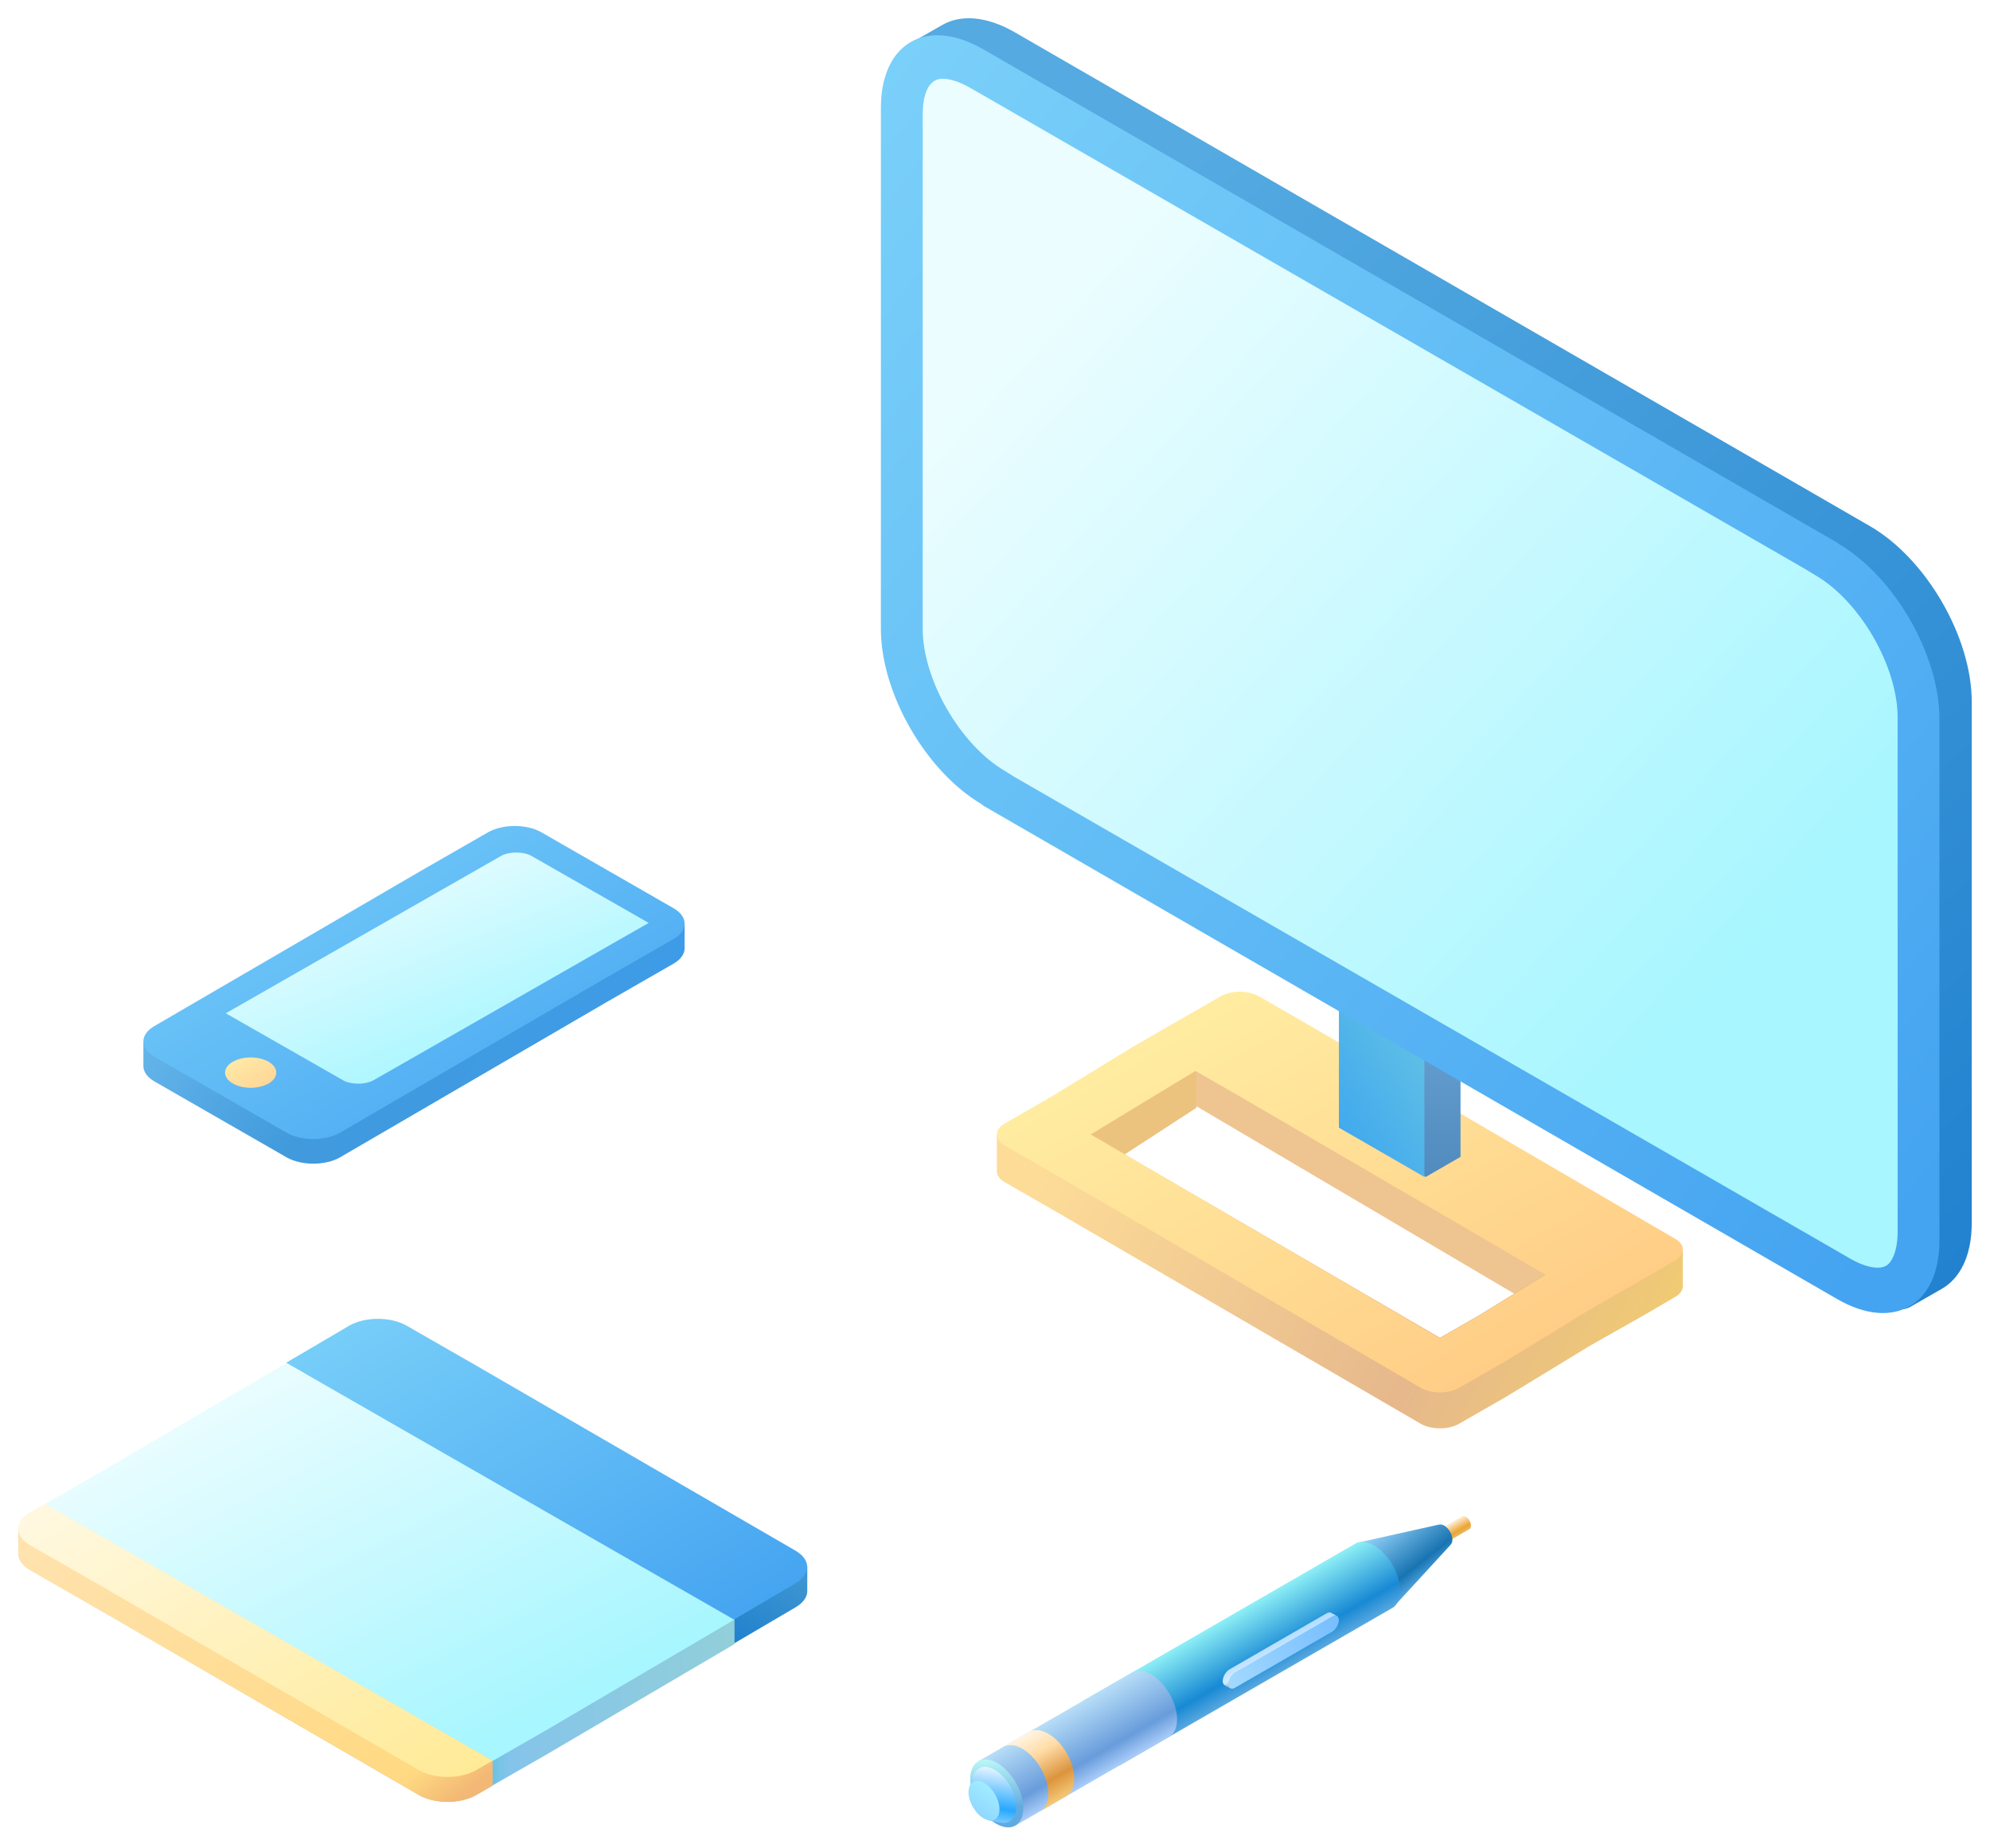 <svg xmlns="http://www.w3.org/2000/svg" width="436" height="405" viewBox="0 0 436 405">
  <defs>
    <filter id="hero-image-a" width="105.6%" height="106%" x="-2.8%" y="-3%" filterUnits="objectBoundingBox">
      <feOffset dy="2" in="SourceAlpha" result="shadowOffsetOuter1"/>
      <feGaussianBlur in="shadowOffsetOuter1" result="shadowBlurOuter1" stdDeviation="2"/>
      <feColorMatrix in="shadowBlurOuter1" result="shadowMatrixOuter1" values="0 0 0 0 0   0 0 0 0 0   0 0 0 0 0  0 0 0 0.5 0"/>
      <feMerge>
        <feMergeNode in="shadowMatrixOuter1"/>
        <feMergeNode in="SourceGraphic"/>
      </feMerge>
    </filter>
    <linearGradient id="hero-image-b" x1="103.868%" x2="82.654%" y1="77.846%" y2="100%">
      <stop offset="0%" stop-color="#4299D1"/>
      <stop offset="100%" stop-color="#1E7FCE"/>
    </linearGradient>
    <linearGradient id="hero-image-c" x1="0%" x2="102.772%" y1="50%" y2="50%">
      <stop offset="0%" stop-color="#C4EAEE"/>
      <stop offset="55.533%" stop-color="#30B6E6"/>
      <stop offset="60.742%" stop-color="#42C2DA"/>
      <stop offset="66.859%" stop-color="#85C4EA"/>
      <stop offset="100%" stop-color="#92D0D8"/>
    </linearGradient>
    <linearGradient id="hero-image-d" x1="24.62%" x2="83.393%" y1="8.585%" y2="74.722%">
      <stop offset="0%" stop-color="#EBFDFF"/>
      <stop offset="100%" stop-color="#A8F6FF"/>
    </linearGradient>
    <linearGradient id="hero-image-e" x1="0%" x2="94.491%" y1="0%" y2="93.705%">
      <stop offset="0%" stop-color="#7BD1F9"/>
      <stop offset="100%" stop-color="#45A4F1"/>
    </linearGradient>
    <linearGradient id="hero-image-f" x1="0%" x2="97.864%" y1="15.771%" y2="90.94%">
      <stop offset="0%" stop-color="#FFE2AD"/>
      <stop offset="89.896%" stop-color="#FFD982"/>
      <stop offset="100%" stop-color="#F3B875"/>
    </linearGradient>
    <linearGradient id="hero-image-g" x1="6.438%" x2="96.992%" y1="6.248%" y2="100%">
      <stop offset="0%" stop-color="#FFF8DE"/>
      <stop offset="100%" stop-color="#FFEA95"/>
    </linearGradient>
    <linearGradient id="hero-image-h" x1="105.324%" x2="-11.555%" y1="64.755%" y2="64.755%">
      <stop offset="0%" stop-color="#E3BF6D"/>
      <stop offset="28.952%" stop-color="#EEA433"/>
      <stop offset="100%" stop-color="#FEFFF7"/>
    </linearGradient>
    <linearGradient id="hero-image-i" x1="92.221%" x2="-11.555%" y1="82.803%" y2="64.755%">
      <stop offset="0%" stop-color="#68B9F3"/>
      <stop offset="28.952%" stop-color="#1874B1"/>
      <stop offset="100%" stop-color="#9BD8FF"/>
    </linearGradient>
    <linearGradient id="hero-image-j" x1="108.553%" x2="-11.555%" y1="64.755%" y2="64.755%">
      <stop offset="0%" stop-color="#6DB2E3"/>
      <stop offset="28.952%" stop-color="#1889D4"/>
      <stop offset="100%" stop-color="#A0FFFB"/>
    </linearGradient>
    <linearGradient id="hero-image-k" x1="105.362%" x2="-18.724%" y1="38.12%" y2="38.12%">
      <stop offset="0%" stop-color="#B7D6FF"/>
      <stop offset="26.802%" stop-color="#689CDB"/>
      <stop offset="100%" stop-color="#CCEFFF"/>
    </linearGradient>
    <linearGradient id="hero-image-l" x1="112.574%" x2="-13.559%" y1="64.755%" y2="64.755%">
      <stop offset="0%" stop-color="#FFE090"/>
      <stop offset="33.115%" stop-color="#DC943E"/>
      <stop offset="64.874%" stop-color="#FFDCA6"/>
      <stop offset="100%" stop-color="#FFF"/>
    </linearGradient>
    <linearGradient id="hero-image-m" x1="0%" y1="62.892%" y2="32.777%">
      <stop offset="0%" stop-color="#C3FFF9"/>
      <stop offset="68.487%" stop-color="#61AAE0"/>
      <stop offset="100%" stop-color="#61AAE0"/>
    </linearGradient>
    <linearGradient id="hero-image-n" x1="100%" x2="0%" y1="26.022%" y2="73.333%">
      <stop offset="0%" stop-color="#99D7FF"/>
      <stop offset="29.255%" stop-color="#27A8FF"/>
      <stop offset="100%" stop-color="#FFF"/>
    </linearGradient>
    <linearGradient id="hero-image-o" x1="127.538%" x2="20.935%" y1="-30.135%" y2="100%">
      <stop offset="0%" stop-color="#84C8FF"/>
      <stop offset="100%" stop-color="#A2EFFF"/>
    </linearGradient>
    <linearGradient id="hero-image-p" x1="100%" x2="-131.549%" y1="-4.245%" y2="103.039%">
      <stop offset="0%" stop-color="#84A2B8"/>
      <stop offset="16.601%" stop-color="#D2ECFF"/>
      <stop offset="79.102%" stop-color="#98CEFF"/>
      <stop offset="100%" stop-color="#6E96BA"/>
    </linearGradient>
    <linearGradient id="hero-image-q" x1="50%" x2="50%" y1="0%" y2="100%">
      <stop offset="0%" stop-color="#A3D9FF"/>
      <stop offset="100%" stop-color="#76BEFF"/>
    </linearGradient>
    <linearGradient id="hero-image-r" x1="4.278%" x2="103.749%" y1="45.218%" y2="78.868%">
      <stop offset="0%" stop-color="#FDDC98"/>
      <stop offset="63.096%" stop-color="#E6B88C"/>
      <stop offset="100%" stop-color="#F3CF6E"/>
    </linearGradient>
    <linearGradient id="hero-image-s" x1="21.764%" x2="85.474%" y1="15.023%" y2="80.379%">
      <stop offset="0%" stop-color="#FFECA1"/>
      <stop offset="100%" stop-color="#FFCD86"/>
    </linearGradient>
    <linearGradient id="hero-image-t" x1="50%" x2="50%" y1="3.358%" y2="99.661%">
      <stop offset="0%" stop-color="#8BC1ED"/>
      <stop offset="100%" stop-color="#518BBF"/>
    </linearGradient>
    <linearGradient id="hero-image-u" x1="29.743%" x2="49.846%" y1="102.201%" y2="44.217%">
      <stop offset="0%" stop-color="#3FA8EF"/>
      <stop offset="100%" stop-color="#63C2E4"/>
    </linearGradient>
    <linearGradient id="hero-image-v" x1="37.548%" x2="108.456%" y1="3.472%" y2="100%">
      <stop offset="0%" stop-color="#54AAE1"/>
      <stop offset="100%" stop-color="#1E7FCE"/>
    </linearGradient>
    <linearGradient id="hero-image-w" x1="0%" x2="82.331%" y1="42.102%" y2="74.28%">
      <stop offset="0%" stop-color="#6BBAEC"/>
      <stop offset="49.767%" stop-color="#419ADC"/>
      <stop offset="100%" stop-color="#3E9BE7"/>
    </linearGradient>
    <linearGradient id="hero-image-x" x1="6.438%" x2="96.992%" y1="6.248%" y2="100%">
      <stop offset="0%" stop-color="#FFEBA7"/>
      <stop offset="100%" stop-color="#FFD395"/>
    </linearGradient>
    <linearGradient id="hero-image-y" x1="24.62%" x2="76.816%" y1="8.585%" y2="78.611%">
      <stop offset="0%" stop-color="#EBFDFF"/>
      <stop offset="100%" stop-color="#A8F6FF"/>
    </linearGradient>
  </defs>
  <g fill="none" fill-rule="evenodd" filter="url(#hero-image-a)" transform="translate(4 2)">
    <g transform="translate(0 285)">
      <path fill="url(#hero-image-b)" d="M172.877,54.202 L170.369,54.202 L170.369,56.085 C170.349,56.073 165.166,53.098 154.819,47.16 L85.101,6.741 C81.634,4.753 76.017,4.754 72.552,6.741 L63.405,12.116 L156.822,65.71 L156.822,71.138 L161.495,68.392 L170.278,63.23 C172.108,62.179 172.971,60.785 172.868,59.409 L172.877,54.202 Z"/>
      <path fill="url(#hero-image-c)" d="M63.499,12.251 L18.057,38.955 L2.598,47.824 L2.598,47.825 C2.567,47.843 2.538,47.862 2.507,47.88 L2.507,45.996 L0,45.996 L0,51.204 L0.009,51.204 C-0.094,52.58 0.768,53.974 2.598,55.024 L2.598,55.025 L18.057,63.894 L87.775,104.313 L87.777,104.313 C91.242,106.3 96.858,106.301 100.324,104.313 L100.326,104.313 L115.786,95.443 L156.916,71.274 L156.916,65.846 L63.499,12.251 Z"/>
      <path fill="url(#hero-image-d)" d="M18.057,33.583 L2.598,42.452 L2.598,42.454 C-0.866,44.442 -0.866,47.664 2.598,49.652 L2.598,49.654 L18.057,58.522 L87.775,98.941 L87.777,98.941 C91.241,100.929 96.858,100.929 100.324,98.941 L100.326,98.942 L115.786,90.072 L156.916,65.902 L58.825,9.626 L18.057,33.583 Z"/>
      <path fill="url(#hero-image-e)" d="M170.256,50.78 L170.256,50.779 L100.538,10.36 L85.078,1.49 L85.076,1.49 C81.61,-0.497 75.994,-0.497 72.529,1.491 L72.527,1.491 L58.708,9.612 L156.799,65.888 L156.799,64.921 L156.799,65.888 L170.255,57.98 L170.256,57.979 C173.719,55.991 173.72,52.768 170.256,50.78"/>
      <path fill="url(#hero-image-f)" d="M10.566,43.316 L2.598,47.887 L2.598,47.889 C2.567,47.906 2.538,47.925 2.507,47.943 L2.507,46.06 L0,46.06 L0,51.268 L0.009,51.268 C-0.094,52.643 0.768,54.037 2.598,55.087 L2.598,55.089 L18.057,63.957 L87.775,104.375 L87.777,104.375 C91.241,106.363 96.858,106.363 100.324,104.376 L100.326,104.376 L103.93,102.308 L103.93,96.88 L10.566,43.316 Z"/>
      <path fill="url(#hero-image-g)" d="M5.835,40.545 L2.598,42.402 L2.598,42.403 C-0.866,44.392 -0.866,47.614 2.598,49.602 L2.599,49.603 L18.057,58.472 L87.775,98.891 L87.777,98.891 C91.242,100.879 96.858,100.879 100.324,98.892 L100.326,98.892 L103.93,96.823 L5.835,40.545 Z"/>
    </g>
    <g transform="scale(1 -1) rotate(-60 -230.844 -370.116)">
      <path fill="url(#hero-image-h)" d="M6.476,110.777 L6.476,124.648 C6.476,124.895 6.636,125.142 6.955,125.33 C7.594,125.707 8.629,125.707 9.267,125.33 C9.586,125.142 9.746,124.895 9.746,124.648 L9.746,110.777 L6.476,110.777 Z"/>
      <path fill="url(#hero-image-i)" d="M16.215,101.689 L8.738,100.868 L8.741,100.773 L8.307,100.82 L7.472,100.729 L7.478,100.912 L-0.003,101.734 L5.55,119.41 L5.579,119.41 C5.654,119.721 5.892,120.022 6.299,120.261 C7.298,120.849 8.916,120.849 9.915,120.261 C10.341,120.01 10.584,119.693 10.646,119.365 L10.662,119.365 L16.215,101.689 Z"/>
      <path fill="url(#hero-image-j)" d="M-0.003,32.353 L-0.003,101.348 C-0.003,102.576 0.791,103.803 2.379,104.74 C5.554,106.613 10.703,106.613 13.878,104.74 C15.466,103.803 16.26,102.576 16.26,101.348 L16.26,32.353 L-0.003,32.353 Z"/>
      <path fill="url(#hero-image-k)" d="M-0.003,6.022 L-0.003,44.922 C-0.003,46.149 0.791,47.377 2.379,48.313 C5.554,50.186 10.703,50.186 13.878,48.313 C15.466,47.377 16.26,46.149 16.26,44.922 L16.26,6.022 L-0.003,6.022 Z"/>
      <path fill="url(#hero-image-l)" d="M16.26,12.346 L16.26,18.922 C16.26,20.15 15.466,21.377 13.878,22.313 C10.703,24.186 5.554,24.186 2.379,22.313 C0.791,21.377 -0.003,20.15 -0.003,18.922 L-0.003,12.346 C-0.003,13.573 0.791,14.8 2.379,15.737 C5.554,17.61 10.703,17.61 13.878,15.737 C15.466,14.8 16.26,13.573 16.26,12.346 Z"/>
      <path fill="url(#hero-image-m)" d="M13.878,2.633 C10.703,0.761 5.554,0.761 2.379,2.633 C-0.796,4.505 -0.796,7.54 2.379,9.412 C5.554,11.284 10.703,11.284 13.878,9.412 C17.053,7.54 17.053,4.505 13.878,2.633"/>
      <path fill="url(#hero-image-n)" d="M14.071,3.547 L12.372,1.552 L11.815,2.08 C9.585,1.214 6.672,1.214 4.442,2.08 L3.886,1.552 L2.219,3.509 C0.847,5.009 1.234,6.92 3.382,8.187 C6.003,9.733 10.253,9.733 12.874,8.187 C15.004,6.931 15.403,5.041 14.071,3.547"/>
      <path fill="url(#hero-image-o)" d="M11.459,0.823 C9.605,-0.27 6.6,-0.27 4.747,0.823 C2.894,1.916 2.894,3.688 4.747,4.781 C6.6,5.874 9.605,5.874 11.459,4.781 C13.312,3.688 13.312,1.916 11.459,0.823"/>
      <path fill="url(#hero-image-p)" d="M13.758,61.829 L12.543,61.122 C12.281,60.971 11.921,60.995 11.524,61.229 C10.73,61.697 10.085,62.831 10.076,63.771 L10.076,88.317 C10.076,88.789 10.238,89.12 10.501,89.275 L11.717,89.982 L11.699,89.055 C12.417,88.53 12.973,87.482 12.973,86.609 L12.973,63.029 L13.279,62.997 L13.758,61.829 Z"/>
      <path fill="url(#hero-image-q)" d="M12.724,61.964 C11.93,62.432 11.285,63.566 11.276,64.506 L11.276,89.052 C11.276,89.996 11.924,90.378 12.724,89.906 C13.524,89.435 14.173,88.287 14.173,87.344 L14.173,62.798 C14.164,61.869 13.519,61.495 12.724,61.964 Z"/>
    </g>
    <g transform="translate(189)">
      <polygon fill="#ECC37E" points="67.515 230.714 67.515 230.882 52.189 232.479 39.556 245.332 44.559 254.739 69.118 238.765 69.118 230.714"/>
      <polygon fill="#EEC490" points="69.118 238.403 151.581 287.047 154.059 276.989 69.118 220.359"/>
      <path fill="url(#hero-image-r)" fill-rule="nonzero" d="M131.133,284.168 L122.485,289.13 L45.934,244.599 L66.945,231.862 L68.921,230.7 L77.585,235.669 L145.634,275.256 L143.875,276.29 L131.133,284.168 Z M174.042,269.771 L174.042,271.025 C174.028,271.017 170.578,269.036 163.69,265.083 L82.818,218.038 C80.51,216.715 76.771,216.715 74.464,218.038 L58.637,227.063 L37.424,239.919 L32.438,242.78 L27.133,245.823 L27.073,244.607 L25.404,244.607 L25.404,252.514 C25.341,253.43 25.915,254.358 27.133,255.057 L37.424,260.962 L118.295,308.007 C120.603,309.331 124.343,309.331 126.65,308.008 L132.199,304.824 L136.943,302.103 L155.284,290.934 L168.134,283.658 L173.981,280.222 C175.199,279.522 175.773,278.594 175.704,277.678 L175.711,269.771 L174.042,269.771 Z"/>
      <path fill="url(#hero-image-s)" fill-rule="nonzero" d="M131.132,284.295 L122.483,289.274 L45.93,244.591 L68.918,230.644 L77.582,235.631 L145.634,275.353 L131.132,284.295 Z M173.982,267.444 L173.981,267.444 L93.108,220.238 L82.815,214.313 L82.814,214.313 C80.507,212.986 76.768,212.986 74.461,214.314 L74.46,214.313 L55.521,225.204 L37.42,236.269 L29.284,240.953 L27.129,242.193 L27.128,242.194 C24.822,243.522 24.822,245.675 27.129,247.003 L27.129,247.004 L37.42,252.928 L118.294,300.134 L118.295,300.134 C120.602,301.462 124.341,301.462 126.648,300.134 L126.649,300.134 L129.049,298.753 L136.942,294.21 L155.284,283.003 L173.981,272.254 L173.981,272.253 C176.287,270.925 176.287,268.773 173.982,267.444 Z"/>
      <path fill="url(#hero-image-t)" d="M126.995,180.101 L126.992,180.1 C126.933,174.171 122.778,167.014 117.658,164.059 C115.102,162.583 112.785,162.432 111.099,163.382 L111.099,163.381 L111.094,163.384 C111.093,163.385 111.092,163.385 111.091,163.386 L103.261,167.844 L106.348,175.215 L108.321,175.416 L108.321,247.534 L119.367,253.91 L126.995,249.507 L126.995,180.101 Z"/>
      <path fill="url(#hero-image-u)" d="M119.084,184.282 L119.081,184.28 C119.022,178.338 114.853,171.165 109.716,168.204 C104.578,165.242 100.407,167.606 100.348,173.48 L100.347,173.479 L100.347,243.107 L119.084,253.91 L119.084,184.282 Z"/>
      <path fill="url(#hero-image-v)" d="M216.688,111.284 L29.253,3.026 C23.067,-0.508 17.477,-0.842 13.432,1.479 L6.169,5.623 L6.169,12.108 L4.997,18.314 L6.871,17.511 L6.871,130.072 C6.87,144.211 16.816,161.385 29.112,168.528 L211.597,273.971 L206.568,277.867 L215.979,280.291 C220.383,282.811 223.567,283.509 225.53,282.384 C227.033,281.523 229.287,280.231 232.293,278.508 C236.431,276.22 238.999,271.204 239,264.023 L239,149.782 C238.999,135.617 229.017,118.402 216.688,111.284 Z"/>
      <path fill="url(#hero-image-e)" d="M231.92,153.56 C231.92,139.391 221.946,122.169 209.629,115.049 L209.592,114.96 L22.361,6.754 L22.349,6.762 C10.006,-0.327 0,5.428 0,19.62 L0,133.844 L0,133.845 C-0.001,147.987 9.936,165.168 22.22,172.315 L22.315,172.477 L209.564,280.695 C221.911,287.79 231.92,282.035 231.922,267.84 L231.922,153.562 L231.92,153.56 Z"/>
      <path fill="url(#hero-image-d)" d="M212.435,271.841 L29.098,166.155 L27.238,164.979 C17.437,159.291 9.159,145.001 9.16,133.775 L9.16,21.127 C9.16,18.187 9.73,13.255 13.54,13.255 C15.176,13.255 17.285,13.946 19.48,15.203 L23.797,17.677 L202.341,120.597 L204.63,121.983 C214.457,127.65 222.76,141.954 222.76,153.218 L222.761,265.919 C222.761,268.845 222.147,271.285 221.079,272.614 C220.611,273.197 219.925,273.792 218.382,273.792 C216.743,273.792 214.631,273.099 212.435,271.841 Z"/>
    </g>
    <g transform="translate(27 177)">
      <path fill="url(#hero-image-w)" d="M119,21.71 L116.654,21.71 L116.654,23.474 C116.635,23.463 111.785,20.676 102.105,15.112 L87.64,6.801 C84.397,4.939 79.141,4.939 75.9,6.802 L61.434,15.112 L2.847,49.235 L2.762,47.523 L0.416,47.523 L0.416,52.402 C0.328,53.691 1.135,54.998 2.847,55.981 L17.311,64.293 L31.775,72.603 C35.018,74.466 40.273,74.466 43.516,72.604 L102.105,38.48 L116.569,30.17 C118.281,29.184 119.088,27.878 118.991,26.589 L119,21.71 Z"/>
      <path fill="url(#hero-image-e)" d="M102.105,9.707 L87.64,1.396 C84.397,-0.466 79.141,-0.465 75.9,1.397 L61.434,9.707 L2.847,43.831 C-0.394,45.695 -0.394,48.714 2.847,50.577 L17.311,58.888 L31.775,67.199 C35.018,69.061 40.273,69.061 43.516,67.199 L102.105,33.075 L116.569,24.765 C119.81,22.901 119.81,19.882 116.57,18.019 L102.105,9.707 Z"/>
      <g transform="translate(18.308 5.82)">
        <path fill="url(#hero-image-x)" d="M9.589,45.873 C7.395,44.574 3.839,44.574 1.645,45.873 C-0.548,47.172 -0.548,49.278 1.645,50.576 C3.839,51.875 7.395,51.875 9.589,50.576 C11.783,49.278 11.783,47.172 9.589,45.873"/>
        <path fill="url(#hero-image-y)" d="M25.904,49.932 L0.162,35.222 L47.116,8.374 L60.522,0.715 C61.305,0.267 62.532,0 63.804,0 C65.076,0 66.303,0.267 67.087,0.715 L92.822,15.421 L80.481,22.473 L32.459,49.937 C31.676,50.382 30.454,50.647 29.188,50.647 C27.915,50.647 26.688,50.379 25.904,49.932 Z"/>
      </g>
    </g>
  </g>
</svg>
